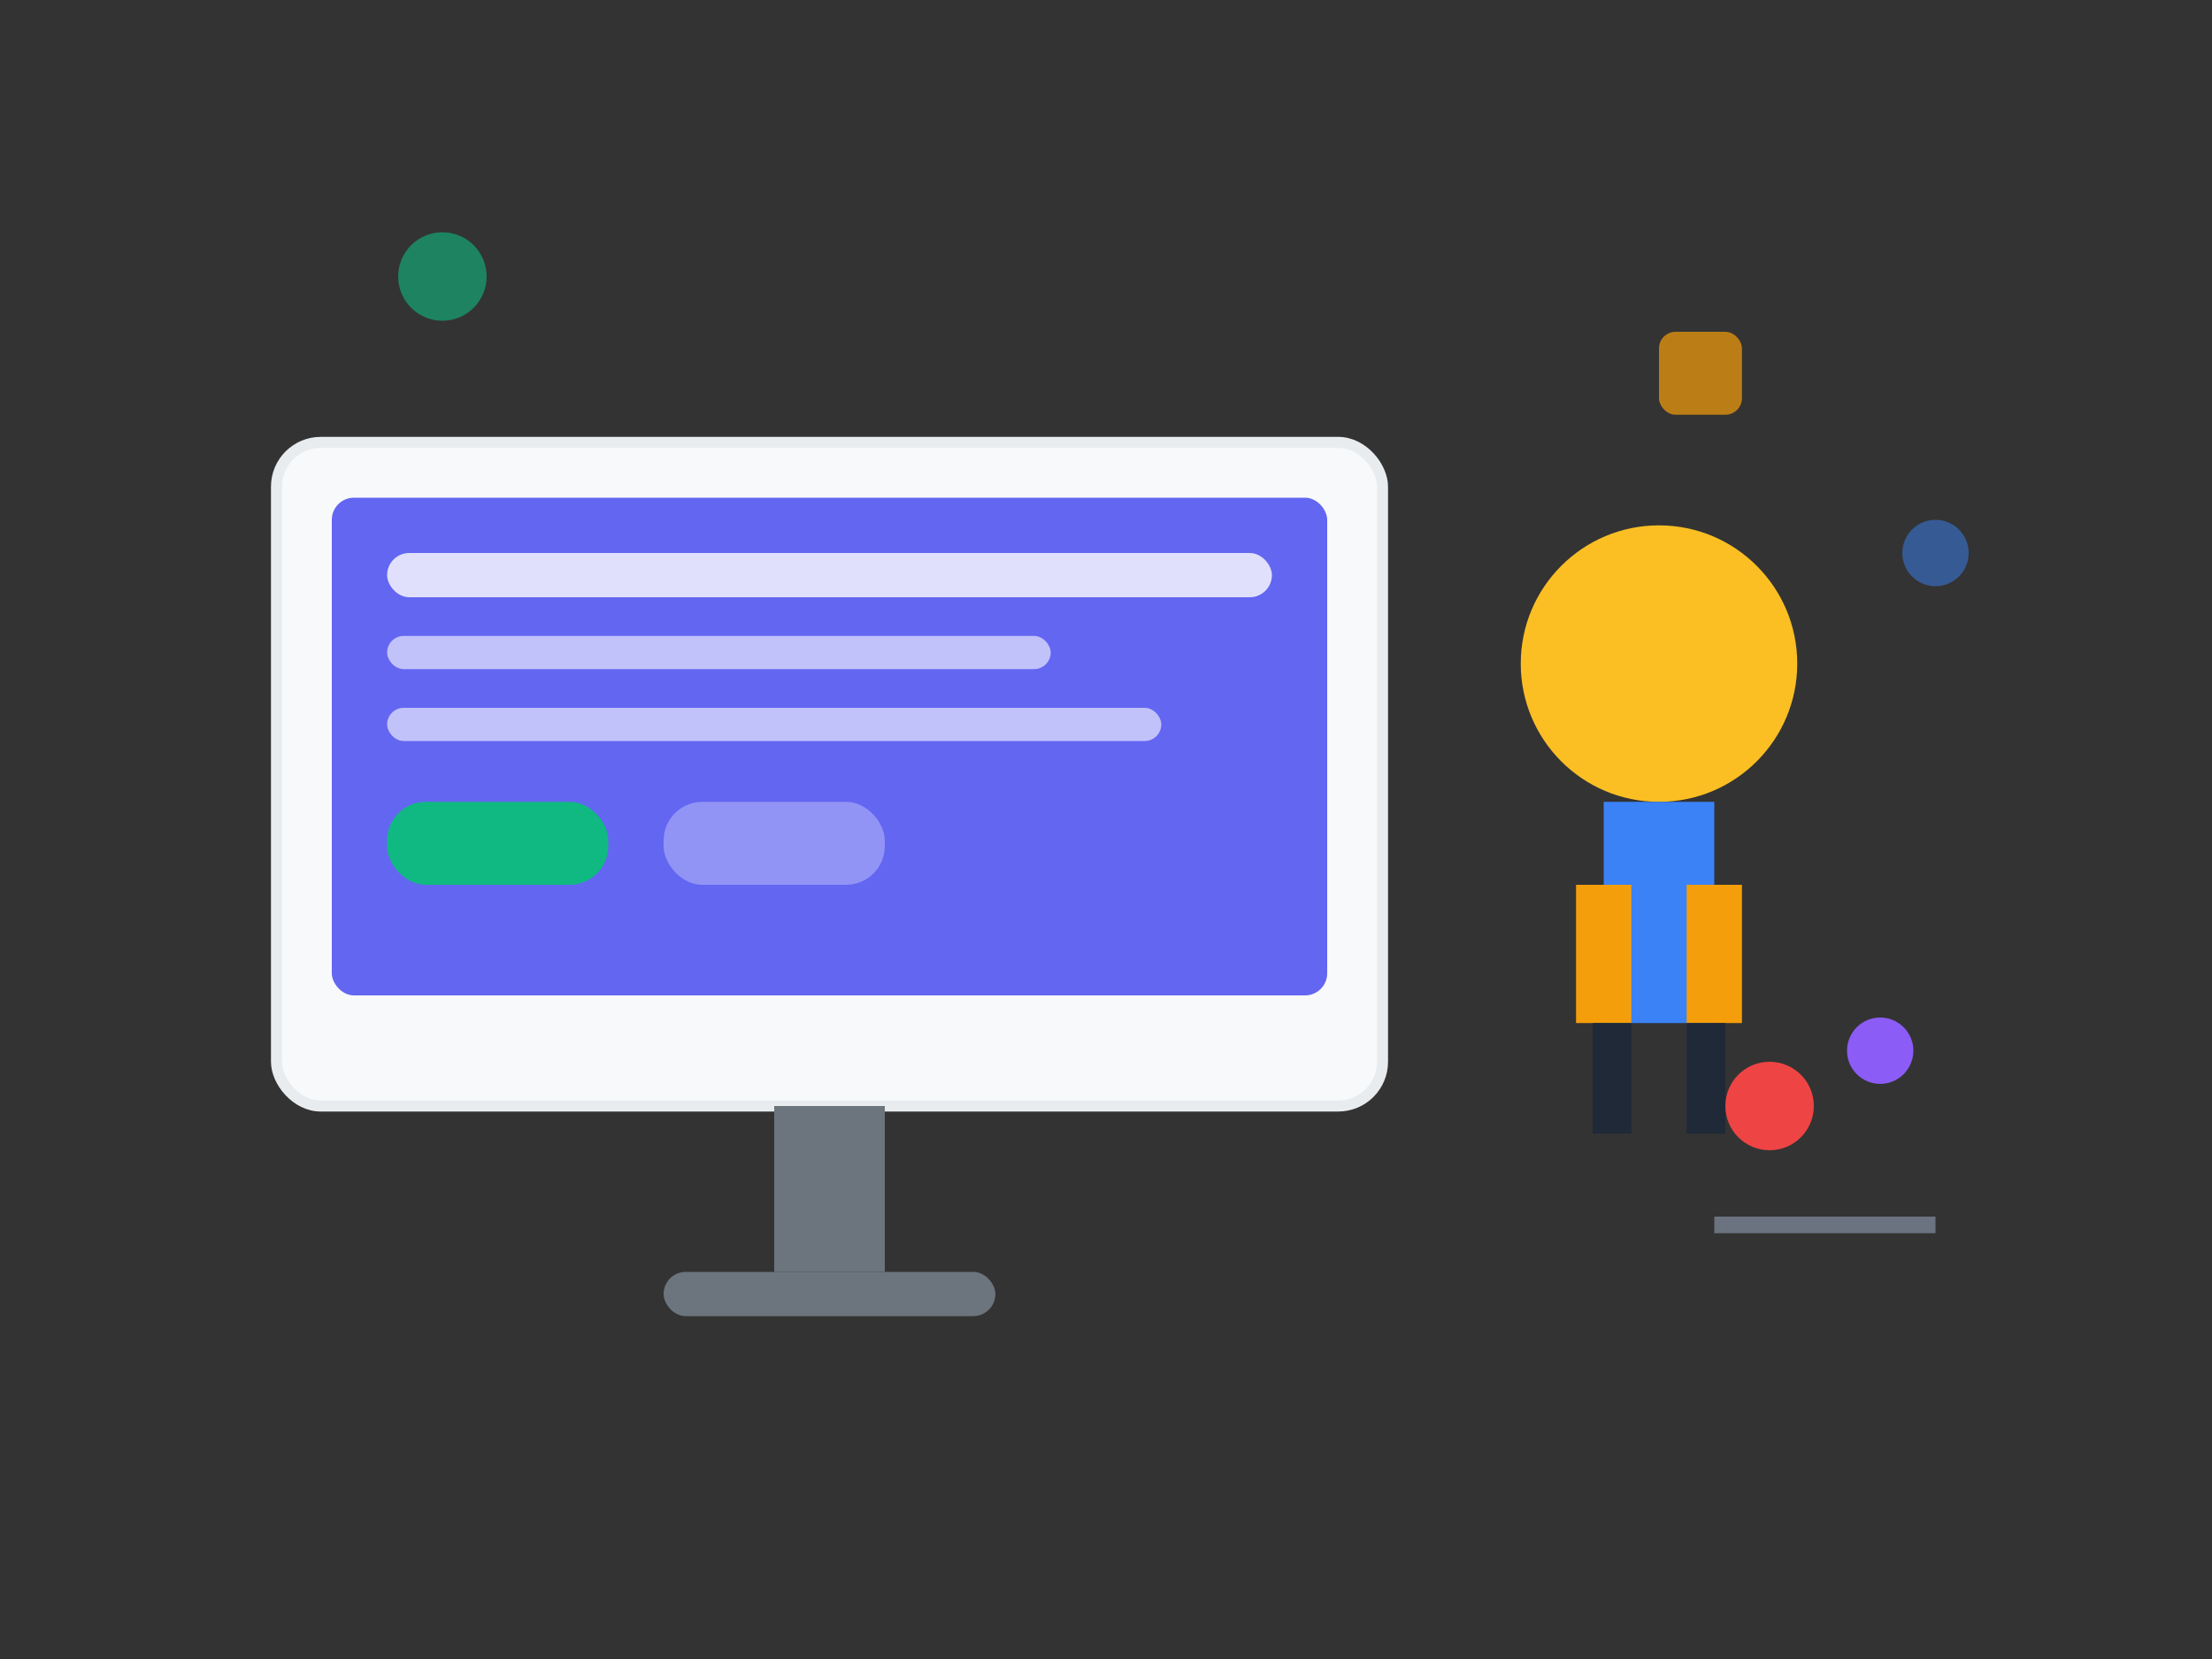 <svg xmlns="http://www.w3.org/2000/svg" fill="none" viewBox="0 0 400 300"><rect x="0" y="0" width="400" height="300" fill="#333333" stroke="none"/><rect width="200" height="120" x="50" y="80" fill="#f8f9fa" stroke="#e9ecef" stroke-width="2" rx="8"/><rect width="180" height="90" x="60" y="90" fill="#6366f1" rx="4"/><path fill="#6c757d" d="M140 200h20v30h-20z"/><rect width="60" height="8" x="120" y="230" fill="#6c757d" rx="4"/><rect width="160" height="8" x="70" y="100" fill="#fff" opacity=".8" rx="4"/><rect width="120" height="6" x="70" y="115" fill="#fff" opacity=".6" rx="3"/><rect width="140" height="6" x="70" y="128" fill="#fff" opacity=".6" rx="3"/><rect width="40" height="15" x="70" y="145" fill="#10b981" rx="7"/><rect width="40" height="15" x="120" y="145" fill="#fff" opacity=".3" rx="7"/><circle cx="300" cy="120" r="25" fill="#fbbf24"/><path fill="#3b82f6" d="M290 145h20v40h-20z"/><path fill="#f59e0b" d="M285 160h10v25h-10zM305 160h10v25h-10z"/><path fill="#1f2937" d="M288 185h7v20h-7zM305 185h7v20h-7z"/><circle cx="320" cy="200" r="8" fill="#ef4444"/><circle cx="340" cy="190" r="6" fill="#8b5cf6"/><path fill="#6b7280" d="M310 220h40v3h-40z"/><circle cx="80" cy="50" r="8" fill="#10b981" opacity=".6"/><rect width="15" height="15" x="300" y="60" fill="#f59e0b" opacity=".7" rx="3"/><circle cx="350" cy="100" r="6" fill="#3b82f6" opacity=".5"/></svg>